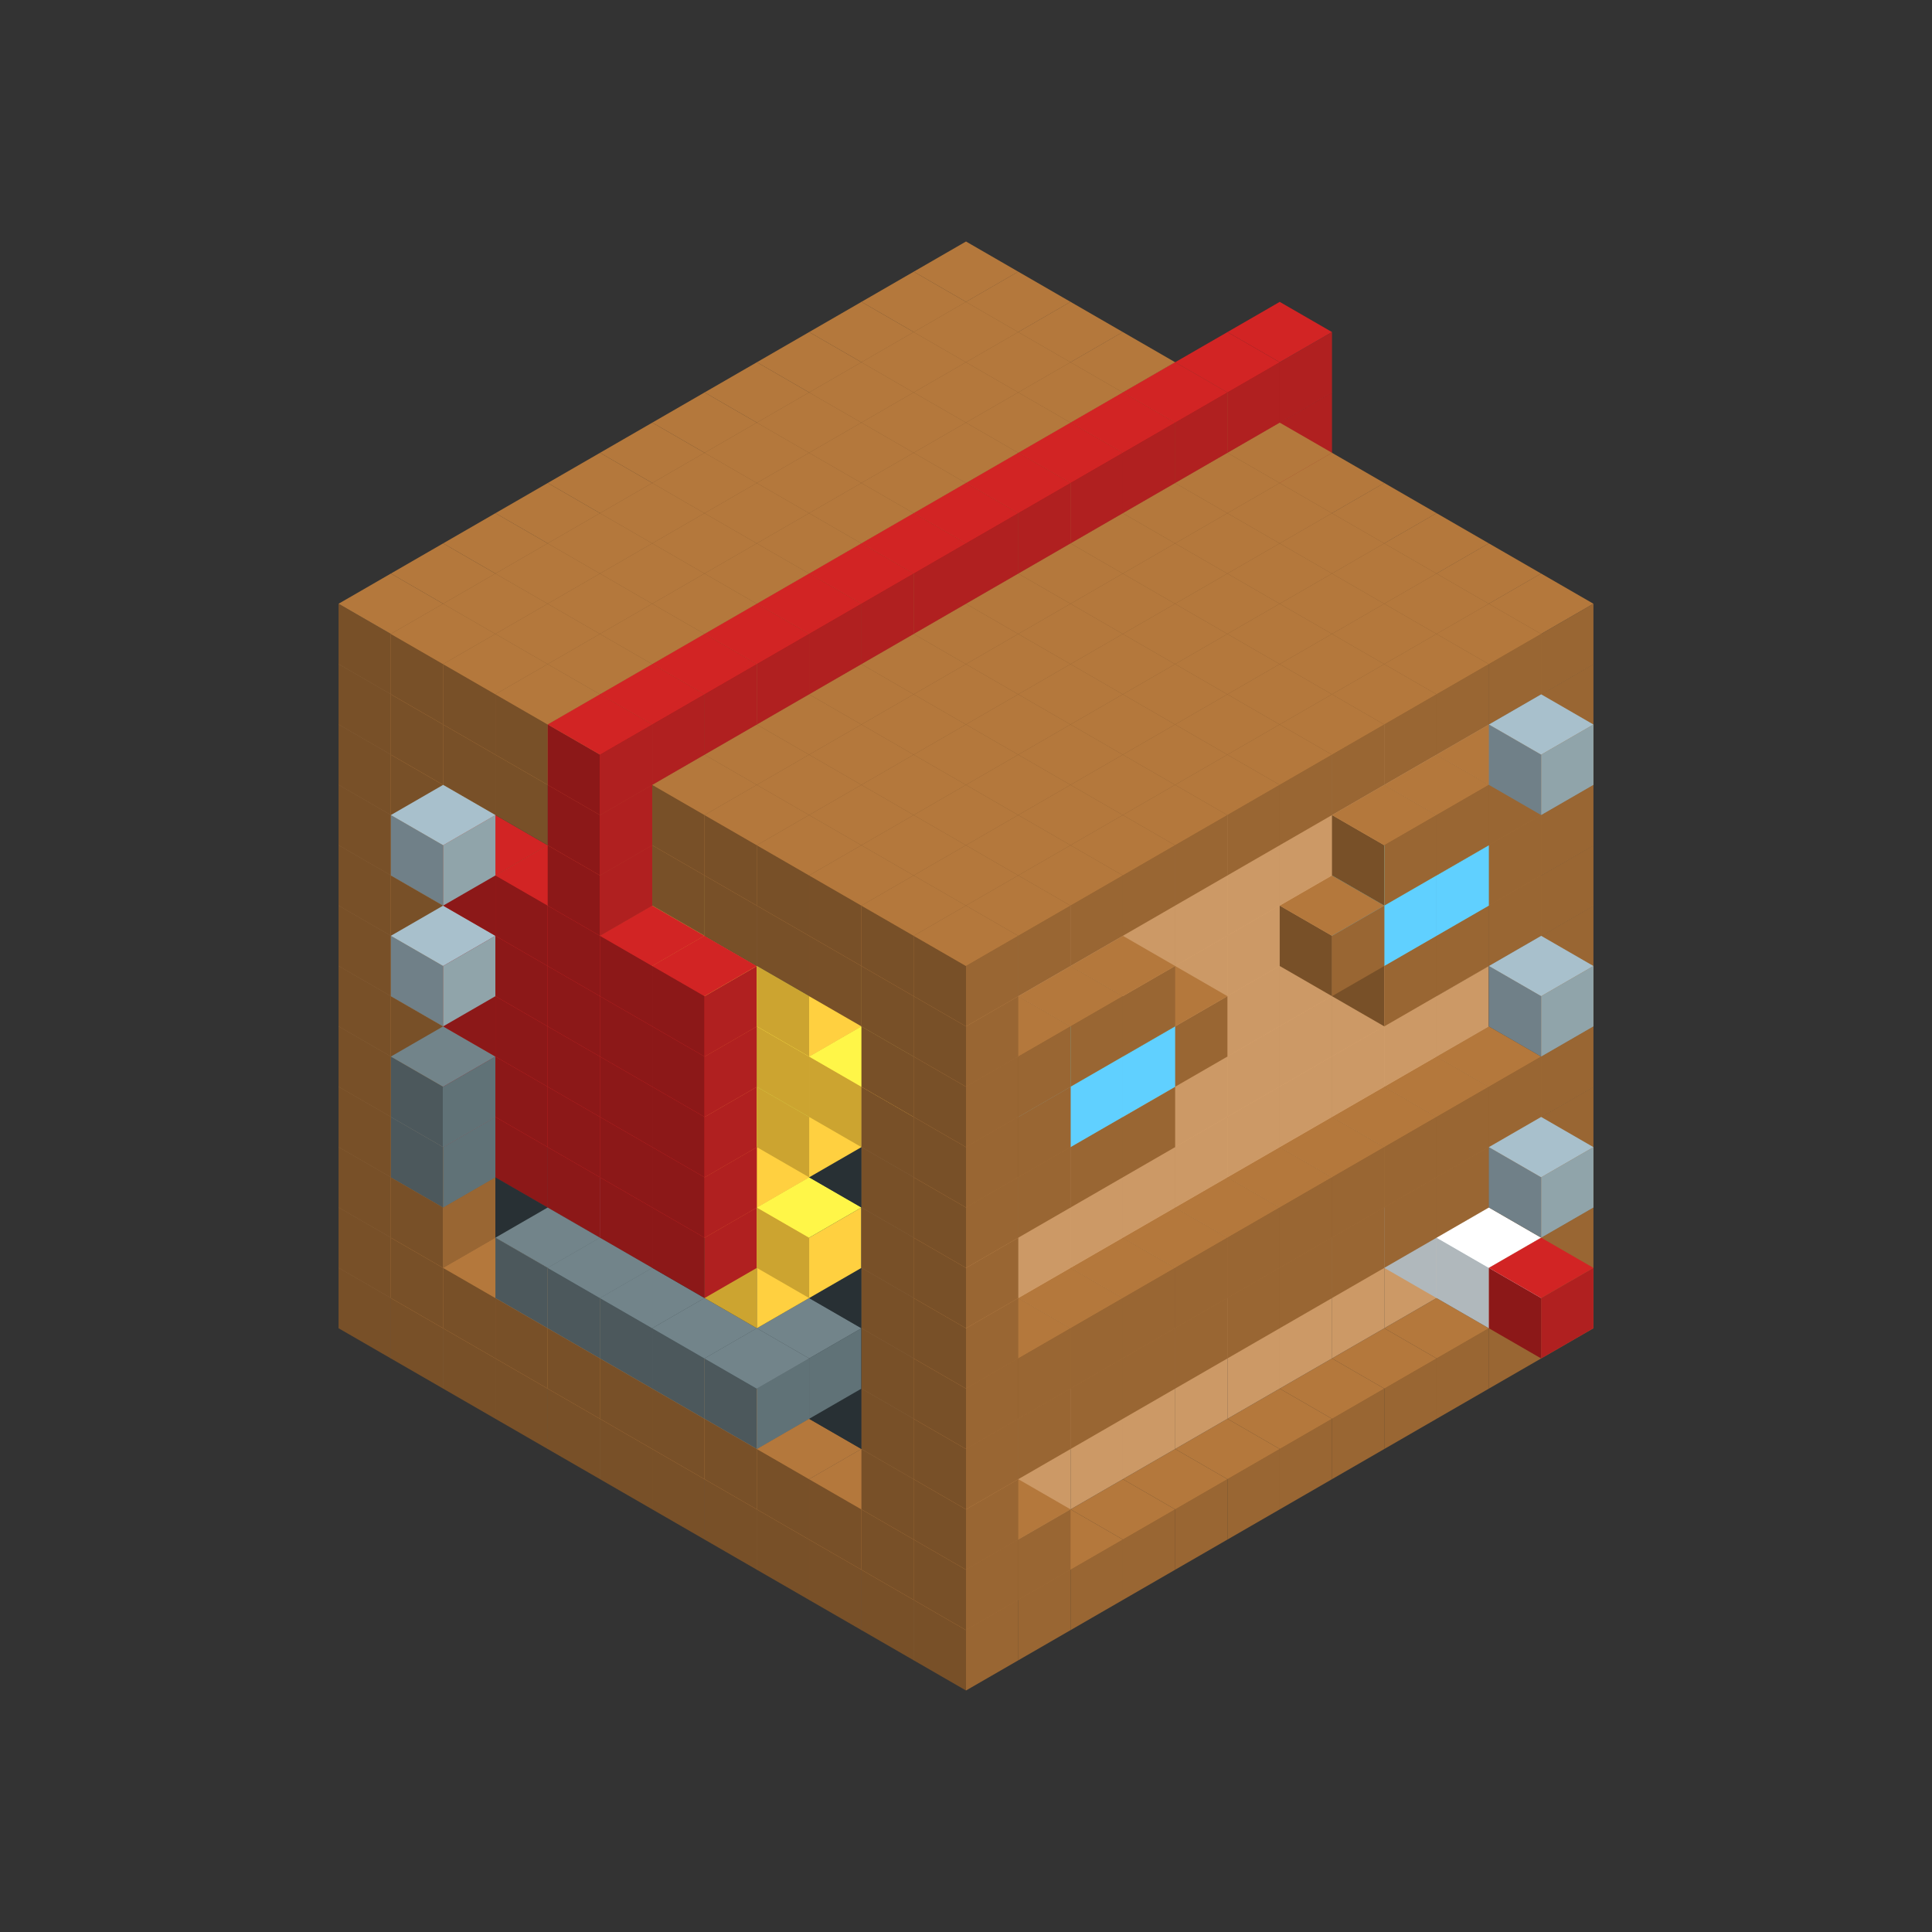 
<svg width='600' height='600' viewBox='4436371 5550000 3200000 3200000' xmlns='http://www.w3.org/2000/svg' xmlns:xlink='http://www.w3.org/1999/xlink'>
<rect x="4436371" y="5550000" width="3200000" height="3200000" fill="#333333" stroke="none"/>
<use xlink:href='#v-0x00000121-1' transform='translate(983738,3600000)'/>
<use xlink:href='#v-0x00000121-1' transform='translate(1070341,3650000)'/>
<use xlink:href='#v-0x00000121-1' transform='translate(1156944,3700000)'/>
<use xlink:href='#v-0x00000121-1' transform='translate(1243547,3750000)'/>
<use xlink:href='#v-0x00000121-1' transform='translate(1330150,3800000)'/>
<use xlink:href='#v-0x00000121-1' transform='translate(1416753,3850000)'/>
<use xlink:href='#v-0x00000121-1' transform='translate(1503356,3900000)'/>
<use xlink:href='#v-0x00000121-1' transform='translate(1589959,3950000)'/>
<use xlink:href='#v-0x00000121-1' transform='translate(1676562,4000000)'/>
<use xlink:href='#v-0x00000121-1' transform='translate(1763165,4050000)'/>
<use xlink:href='#v-0x00000121-1' transform='translate(1849768,4100000)'/>
<use xlink:href='#v-0x00000121-1' transform='translate(2889004,3600000)'/>
<use xlink:href='#v-0x00000121-1' transform='translate(2802401,3650000)'/>
<use xlink:href='#v-0x00000121-1' transform='translate(2715798,3700000)'/>
<use xlink:href='#v-0x00000121-1' transform='translate(2629195,3750000)'/>
<use xlink:href='#v-0x00000121-1' transform='translate(2542592,3800000)'/>
<use xlink:href='#v-0x00000121-1' transform='translate(2455989,3850000)'/>
<use xlink:href='#v-0x00000121-1' transform='translate(2369386,3900000)'/>
<use xlink:href='#v-0x00000121-1' transform='translate(2282783,3950000)'/>
<use xlink:href='#v-0x00000121-1' transform='translate(2196180,4000000)'/>
<use xlink:href='#v-0x00000121-1' transform='translate(2109577,4050000)'/>
<use xlink:href='#v-0x00000121-1' transform='translate(2022974,4100000)'/>
<use xlink:href='#v-0x00000121-1' transform='translate(1936371,4150000)'/>
<use xlink:href='#v-0x00000121-1' transform='translate(983738,3500000)'/>
<use xlink:href='#v-0x00000121-1' transform='translate(1070341,3550000)'/>
<use xlink:href='#v-0x00000121-1' transform='translate(1156944,3600000)'/>
<use xlink:href='#v-0x00000121-1' transform='translate(1243547,3650000)'/>
<use xlink:href='#v-0x00000121-1' transform='translate(1330150,3700000)'/>
<use xlink:href='#v-0x00000121-1' transform='translate(1416753,3750000)'/>
<use xlink:href='#v-0x00000121-1' transform='translate(1503356,3800000)'/>
<use xlink:href='#v-0x00000121-1' transform='translate(1589959,3850000)'/>
<use xlink:href='#v-0x00000121-1' transform='translate(1676562,3900000)'/>
<use xlink:href='#v-0x00000121-1' transform='translate(1763165,3950000)'/>
<use xlink:href='#v-0x00000121-2' transform='translate(2715798,3500000)'/>
<use xlink:href='#v-0x00000121-2' transform='translate(2629195,3550000)'/>
<use xlink:href='#v-0x00000121-2' transform='translate(2542592,3600000)'/>
<use xlink:href='#v-0x00000121-2' transform='translate(2455989,3650000)'/>
<use xlink:href='#v-0x00000121-2' transform='translate(2369386,3700000)'/>
<use xlink:href='#v-0x00000121-2' transform='translate(2282783,3750000)'/>
<use xlink:href='#v-0x00000121-2' transform='translate(2196180,3800000)'/>
<use xlink:href='#v-0x00000121-2' transform='translate(2109577,3850000)'/>
<use xlink:href='#v-0x00000121-2' transform='translate(2022974,3900000)'/>
<use xlink:href='#v-0x00000121-2' transform='translate(1936371,3950000)'/>
<use xlink:href='#v-0x00000121-1' transform='translate(1849768,4000000)'/>
<use xlink:href='#v-0x00000121-1' transform='translate(2889004,3500000)'/>
<use xlink:href='#v-0x00000121-1' transform='translate(2802401,3550000)'/>
<use xlink:href='#v-0x00000121-1' transform='translate(2022974,4000000)'/>
<use xlink:href='#v-0x00000121-1' transform='translate(1936371,4050000)'/>
<use xlink:href='#v-0x00000121-1' transform='translate(983738,3400000)'/>
<use xlink:href='#v-0x00000121-1' transform='translate(1070341,3450000)'/>
<use xlink:href='#v-0x00000121-5' transform='translate(1243547,3450000)'/>
<use xlink:href='#v-0x00000121-5' transform='translate(1330150,3500000)'/>
<use xlink:href='#v-0x00000121-5' transform='translate(1416753,3550000)'/>
<use xlink:href='#v-0x00000121-5' transform='translate(1503356,3600000)'/>
<use xlink:href='#v-0x00000121-5' transform='translate(1589959,3650000)'/>
<use xlink:href='#v-0x00000121-5' transform='translate(1676562,3700000)'/>
<use xlink:href='#v-0x00000121-5' transform='translate(1763165,3750000)'/>
<use xlink:href='#v-0x00000121-5' transform='translate(1849768,3800000)'/>
<use xlink:href='#v-0x00000121-2' transform='translate(2715798,3400000)'/>
<use xlink:href='#v-0x00000121-8' transform='translate(2629195,3450000)'/>
<use xlink:href='#v-0x00000121-2' transform='translate(2542592,3500000)'/>
<use xlink:href='#v-0x00000121-2' transform='translate(2455989,3550000)'/>
<use xlink:href='#v-0x00000121-2' transform='translate(2369386,3600000)'/>
<use xlink:href='#v-0x00000121-2' transform='translate(2282783,3650000)'/>
<use xlink:href='#v-0x00000121-2' transform='translate(2196180,3700000)'/>
<use xlink:href='#v-0x00000121-2' transform='translate(2109577,3750000)'/>
<use xlink:href='#v-0x00000121-2' transform='translate(2022974,3800000)'/>
<use xlink:href='#v-0x00000121-2' transform='translate(1936371,3850000)'/>
<use xlink:href='#v-0x00000121-1' transform='translate(1849768,3900000)'/>
<use xlink:href='#v-0x00000121-1' transform='translate(2889004,3400000)'/>
<use xlink:href='#v-0x00000121-8' transform='translate(2715798,3500000)'/>
<use xlink:href='#v-0x00000121-1' transform='translate(1936371,3950000)'/>
<use xlink:href='#v-0x00000121-8' transform='translate(2802401,3550000)'/>
<use xlink:href='#v-0x00000121-9' transform='translate(2889004,3600000)'/>
<use xlink:href='#v-0x00000121-1' transform='translate(983738,3300000)'/>
<use xlink:href='#v-0x00000121-1' transform='translate(1070341,3350000)'/>
<use xlink:href='#v-0x00000121-5' transform='translate(1243547,3350000)'/>
<use xlink:href='#v-0x00000121-5' transform='translate(1330150,3400000)'/>
<use xlink:href='#v-0x00000121-5' transform='translate(1416753,3450000)'/>
<use xlink:href='#v-0x00000121-6' transform='translate(1330150,3500000)'/>
<use xlink:href='#v-0x00000121-6' transform='translate(1243547,3550000)'/>
<use xlink:href='#v-0x00000121-5' transform='translate(1503356,3500000)'/>
<use xlink:href='#v-0x00000121-6' transform='translate(1330150,3600000)'/>
<use xlink:href='#v-0x00000121-5' transform='translate(1589959,3550000)'/>
<use xlink:href='#v-0x00000121-6' transform='translate(1416753,3650000)'/>
<use xlink:href='#v-0x00000121-5' transform='translate(1676562,3600000)'/>
<use xlink:href='#v-0x00000121-6' transform='translate(1503356,3700000)'/>
<use xlink:href='#v-0x00000121-5' transform='translate(1763165,3650000)'/>
<use xlink:href='#v-0x00000121-6' transform='translate(1676562,3700000)'/>
<use xlink:href='#v-0x00000121-6' transform='translate(1589959,3750000)'/>
<use xlink:href='#v-0x00000121-5' transform='translate(1849768,3700000)'/>
<use xlink:href='#v-0x00000121-2' transform='translate(2715798,3300000)'/>
<use xlink:href='#v-0x00000121-2' transform='translate(2629195,3350000)'/>
<use xlink:href='#v-0x00000121-2' transform='translate(2542592,3400000)'/>
<use xlink:href='#v-0x00000121-2' transform='translate(2455989,3450000)'/>
<use xlink:href='#v-0x00000121-2' transform='translate(2369386,3500000)'/>
<use xlink:href='#v-0x00000121-2' transform='translate(2282783,3550000)'/>
<use xlink:href='#v-0x00000121-2' transform='translate(2196180,3600000)'/>
<use xlink:href='#v-0x00000121-2' transform='translate(2109577,3650000)'/>
<use xlink:href='#v-0x00000121-2' transform='translate(2022974,3700000)'/>
<use xlink:href='#v-0x00000121-2' transform='translate(1936371,3750000)'/>
<use xlink:href='#v-0x00000121-1' transform='translate(1849768,3800000)'/>
<use xlink:href='#v-0x00000121-1' transform='translate(2889004,3300000)'/>
<use xlink:href='#v-0x00000121-1' transform='translate(2802401,3350000)'/>
<use xlink:href='#v-0x00000121-1' transform='translate(2715798,3400000)'/>
<use xlink:href='#v-0x00000121-1' transform='translate(2629195,3450000)'/>
<use xlink:href='#v-0x00000121-1' transform='translate(2542592,3500000)'/>
<use xlink:href='#v-0x00000121-1' transform='translate(2455989,3550000)'/>
<use xlink:href='#v-0x00000121-1' transform='translate(2369386,3600000)'/>
<use xlink:href='#v-0x00000121-1' transform='translate(2282783,3650000)'/>
<use xlink:href='#v-0x00000121-1' transform='translate(2196180,3700000)'/>
<use xlink:href='#v-0x00000121-1' transform='translate(2109577,3750000)'/>
<use xlink:href='#v-0x00000121-1' transform='translate(2022974,3800000)'/>
<use xlink:href='#v-0x00000121-1' transform='translate(1936371,3850000)'/>
<use xlink:href='#v-0x00000121-1' transform='translate(983738,3200000)'/>
<use xlink:href='#v-0x00000121-1' transform='translate(1070341,3250000)'/>
<use xlink:href='#v-0x00000121-5' transform='translate(1243547,3250000)'/>
<use xlink:href='#v-0x00000121-5' transform='translate(1330150,3300000)'/>
<use xlink:href='#v-0x00000121-5' transform='translate(1416753,3350000)'/>
<use xlink:href='#v-0x00000121-5' transform='translate(1503356,3400000)'/>
<use xlink:href='#v-0x00000121-5' transform='translate(1589959,3450000)'/>
<use xlink:href='#v-0x00000121-5' transform='translate(1676562,3500000)'/>
<use xlink:href='#v-0x00000121-4' transform='translate(1589959,3550000)'/>
<use xlink:href='#v-0x00000121-5' transform='translate(1763165,3550000)'/>
<use xlink:href='#v-0x00000121-5' transform='translate(1849768,3600000)'/>
<use xlink:href='#v-0x00000121-2' transform='translate(2715798,3200000)'/>
<use xlink:href='#v-0x00000121-2' transform='translate(2629195,3250000)'/>
<use xlink:href='#v-0x00000121-2' transform='translate(2542592,3300000)'/>
<use xlink:href='#v-0x00000121-2' transform='translate(2455989,3350000)'/>
<use xlink:href='#v-0x00000121-2' transform='translate(2369386,3400000)'/>
<use xlink:href='#v-0x00000121-2' transform='translate(2282783,3450000)'/>
<use xlink:href='#v-0x00000121-2' transform='translate(2196180,3500000)'/>
<use xlink:href='#v-0x00000121-2' transform='translate(2109577,3550000)'/>
<use xlink:href='#v-0x00000121-2' transform='translate(2022974,3600000)'/>
<use xlink:href='#v-0x00000121-2' transform='translate(1936371,3650000)'/>
<use xlink:href='#v-0x00000121-1' transform='translate(1849768,3700000)'/>
<use xlink:href='#v-0x00000121-1' transform='translate(2889004,3200000)'/>
<use xlink:href='#v-0x00000121-1' transform='translate(2802401,3250000)'/>
<use xlink:href='#v-0x00000121-1' transform='translate(2715798,3300000)'/>
<use xlink:href='#v-0x00000121-1' transform='translate(2629195,3350000)'/>
<use xlink:href='#v-0x00000121-1' transform='translate(2542592,3400000)'/>
<use xlink:href='#v-0x00000121-1' transform='translate(2455989,3450000)'/>
<use xlink:href='#v-0x00000121-1' transform='translate(2369386,3500000)'/>
<use xlink:href='#v-0x00000121-1' transform='translate(2282783,3550000)'/>
<use xlink:href='#v-0x00000121-1' transform='translate(2196180,3600000)'/>
<use xlink:href='#v-0x00000121-1' transform='translate(2109577,3650000)'/>
<use xlink:href='#v-0x00000121-1' transform='translate(2022974,3700000)'/>
<use xlink:href='#v-0x00000121-1' transform='translate(1936371,3750000)'/>
<use xlink:href='#v-0x00000121-10' transform='translate(2889004,3400000)'/>
<use xlink:href='#v-0x00000121-1' transform='translate(983738,3100000)'/>
<use xlink:href='#v-0x00000121-1' transform='translate(1070341,3150000)'/>
<use xlink:href='#v-0x00000121-5' transform='translate(1243547,3150000)'/>
<use xlink:href='#v-0x00000121-11' transform='translate(2282783,2650000)'/>
<use xlink:href='#v-0x00000121-5' transform='translate(1330150,3200000)'/>
<use xlink:href='#v-0x00000121-6' transform='translate(1243547,3250000)'/>
<use xlink:href='#v-0x00000121-11' transform='translate(1156944,3300000)'/>
<use xlink:href='#v-0x00000121-6' transform='translate(1070341,3350000)'/>
<use xlink:href='#v-0x00000121-11' transform='translate(2369386,2700000)'/>
<use xlink:href='#v-0x00000121-5' transform='translate(1416753,3250000)'/>
<use xlink:href='#v-0x00000121-11' transform='translate(1243547,3350000)'/>
<use xlink:href='#v-0x00000121-11' transform='translate(2455989,2750000)'/>
<use xlink:href='#v-0x00000121-5' transform='translate(1503356,3300000)'/>
<use xlink:href='#v-0x00000121-11' transform='translate(1330150,3400000)'/>
<use xlink:href='#v-0x00000121-11' transform='translate(2542592,2800000)'/>
<use xlink:href='#v-0x00000121-5' transform='translate(1589959,3350000)'/>
<use xlink:href='#v-0x00000121-4' transform='translate(1503356,3400000)'/>
<use xlink:href='#v-0x00000121-11' transform='translate(1416753,3450000)'/>
<use xlink:href='#v-0x00000121-11' transform='translate(2629195,2850000)'/>
<use xlink:href='#v-0x00000121-5' transform='translate(1676562,3400000)'/>
<use xlink:href='#v-0x00000121-4' transform='translate(1589959,3450000)'/>
<use xlink:href='#v-0x00000121-11' transform='translate(1503356,3500000)'/>
<use xlink:href='#v-0x00000121-5' transform='translate(1763165,3450000)'/>
<use xlink:href='#v-0x00000121-4' transform='translate(1676562,3500000)'/>
<use xlink:href='#v-0x00000121-5' transform='translate(1849768,3500000)'/>
<use xlink:href='#v-0x00000121-2' transform='translate(2715798,3100000)'/>
<use xlink:href='#v-0x00000121-2' transform='translate(2629195,3150000)'/>
<use xlink:href='#v-0x00000121-2' transform='translate(2542592,3200000)'/>
<use xlink:href='#v-0x00000121-2' transform='translate(2455989,3250000)'/>
<use xlink:href='#v-0x00000121-2' transform='translate(2369386,3300000)'/>
<use xlink:href='#v-0x00000121-2' transform='translate(2282783,3350000)'/>
<use xlink:href='#v-0x00000121-2' transform='translate(2196180,3400000)'/>
<use xlink:href='#v-0x00000121-2' transform='translate(2109577,3450000)'/>
<use xlink:href='#v-0x00000121-2' transform='translate(2022974,3500000)'/>
<use xlink:href='#v-0x00000121-2' transform='translate(1936371,3550000)'/>
<use xlink:href='#v-0x00000121-1' transform='translate(1849768,3600000)'/>
<use xlink:href='#v-0x00000121-1' transform='translate(2889004,3100000)'/>
<use xlink:href='#v-0x00000121-1' transform='translate(1936371,3650000)'/>
<use xlink:href='#v-0x00000121-1' transform='translate(983738,3000000)'/>
<use xlink:href='#v-0x00000121-1' transform='translate(1070341,3050000)'/>
<use xlink:href='#v-0x00000121-5' transform='translate(1243547,3050000)'/>
<use xlink:href='#v-0x00000121-11' transform='translate(2282783,2550000)'/>
<use xlink:href='#v-0x00000121-5' transform='translate(1330150,3100000)'/>
<use xlink:href='#v-0x00000121-11' transform='translate(1156944,3200000)'/>
<use xlink:href='#v-0x00000121-6' transform='translate(1070341,3250000)'/>
<use xlink:href='#v-0x00000121-11' transform='translate(2369386,2600000)'/>
<use xlink:href='#v-0x00000121-5' transform='translate(1416753,3150000)'/>
<use xlink:href='#v-0x00000121-4' transform='translate(1330150,3200000)'/>
<use xlink:href='#v-0x00000121-11' transform='translate(1243547,3250000)'/>
<use xlink:href='#v-0x00000121-11' transform='translate(2455989,2650000)'/>
<use xlink:href='#v-0x00000121-5' transform='translate(1503356,3200000)'/>
<use xlink:href='#v-0x00000121-4' transform='translate(1416753,3250000)'/>
<use xlink:href='#v-0x00000121-11' transform='translate(1330150,3300000)'/>
<use xlink:href='#v-0x00000121-11' transform='translate(2542592,2700000)'/>
<use xlink:href='#v-0x00000121-5' transform='translate(1589959,3250000)'/>
<use xlink:href='#v-0x00000121-11' transform='translate(1416753,3350000)'/>
<use xlink:href='#v-0x00000121-11' transform='translate(2629195,2750000)'/>
<use xlink:href='#v-0x00000121-5' transform='translate(1676562,3300000)'/>
<use xlink:href='#v-0x00000121-4' transform='translate(1589959,3350000)'/>
<use xlink:href='#v-0x00000121-11' transform='translate(1503356,3400000)'/>
<use xlink:href='#v-0x00000121-5' transform='translate(1763165,3350000)'/>
<use xlink:href='#v-0x00000121-5' transform='translate(1849768,3400000)'/>
<use xlink:href='#v-0x00000121-2' transform='translate(2715798,3000000)'/>
<use xlink:href='#v-0x00000121-2' transform='translate(2629195,3050000)'/>
<use xlink:href='#v-0x00000121-2' transform='translate(2542592,3100000)'/>
<use xlink:href='#v-0x00000121-2' transform='translate(2455989,3150000)'/>
<use xlink:href='#v-0x00000121-2' transform='translate(2369386,3200000)'/>
<use xlink:href='#v-0x00000121-2' transform='translate(2282783,3250000)'/>
<use xlink:href='#v-0x00000121-2' transform='translate(2196180,3300000)'/>
<use xlink:href='#v-0x00000121-2' transform='translate(2109577,3350000)'/>
<use xlink:href='#v-0x00000121-2' transform='translate(2022974,3400000)'/>
<use xlink:href='#v-0x00000121-2' transform='translate(1936371,3450000)'/>
<use xlink:href='#v-0x00000121-1' transform='translate(1849768,3500000)'/>
<use xlink:href='#v-0x00000121-1' transform='translate(2889004,3000000)'/>
<use xlink:href='#v-0x00000121-1' transform='translate(1936371,3550000)'/>
<use xlink:href='#v-0x00000121-1' transform='translate(983738,2900000)'/>
<use xlink:href='#v-0x00000121-1' transform='translate(1070341,2950000)'/>
<use xlink:href='#v-0x00000121-5' transform='translate(1243547,2950000)'/>
<use xlink:href='#v-0x00000121-11' transform='translate(2282783,2450000)'/>
<use xlink:href='#v-0x00000121-5' transform='translate(1330150,3000000)'/>
<use xlink:href='#v-0x00000121-4' transform='translate(1243547,3050000)'/>
<use xlink:href='#v-0x00000121-11' transform='translate(1156944,3100000)'/>
<use xlink:href='#v-0x00000121-11' transform='translate(2369386,2500000)'/>
<use xlink:href='#v-0x00000121-5' transform='translate(1416753,3050000)'/>
<use xlink:href='#v-0x00000121-4' transform='translate(1330150,3100000)'/>
<use xlink:href='#v-0x00000121-11' transform='translate(1243547,3150000)'/>
<use xlink:href='#v-0x00000121-11' transform='translate(2455989,2550000)'/>
<use xlink:href='#v-0x00000121-5' transform='translate(1503356,3100000)'/>
<use xlink:href='#v-0x00000121-4' transform='translate(1416753,3150000)'/>
<use xlink:href='#v-0x00000121-11' transform='translate(1330150,3200000)'/>
<use xlink:href='#v-0x00000121-11' transform='translate(2542592,2600000)'/>
<use xlink:href='#v-0x00000121-5' transform='translate(1589959,3150000)'/>
<use xlink:href='#v-0x00000121-4' transform='translate(1503356,3200000)'/>
<use xlink:href='#v-0x00000121-11' transform='translate(1416753,3250000)'/>
<use xlink:href='#v-0x00000121-11' transform='translate(2629195,2650000)'/>
<use xlink:href='#v-0x00000121-5' transform='translate(1676562,3200000)'/>
<use xlink:href='#v-0x00000121-11' transform='translate(1503356,3300000)'/>
<use xlink:href='#v-0x00000121-5' transform='translate(1763165,3250000)'/>
<use xlink:href='#v-0x00000121-4' transform='translate(1676562,3300000)'/>
<use xlink:href='#v-0x00000121-5' transform='translate(1849768,3300000)'/>
<use xlink:href='#v-0x00000121-2' transform='translate(2715798,2900000)'/>
<use xlink:href='#v-0x00000121-2' transform='translate(2629195,2950000)'/>
<use xlink:href='#v-0x00000121-2' transform='translate(2542592,3000000)'/>
<use xlink:href='#v-0x00000121-2' transform='translate(2455989,3050000)'/>
<use xlink:href='#v-0x00000121-2' transform='translate(2369386,3100000)'/>
<use xlink:href='#v-0x00000121-2' transform='translate(2282783,3150000)'/>
<use xlink:href='#v-0x00000121-2' transform='translate(2196180,3200000)'/>
<use xlink:href='#v-0x00000121-2' transform='translate(2109577,3250000)'/>
<use xlink:href='#v-0x00000121-2' transform='translate(2022974,3300000)'/>
<use xlink:href='#v-0x00000121-2' transform='translate(1936371,3350000)'/>
<use xlink:href='#v-0x00000121-1' transform='translate(1849768,3400000)'/>
<use xlink:href='#v-0x00000121-1' transform='translate(2889004,2900000)'/>
<use xlink:href='#v-0x00000121-1' transform='translate(2802401,2950000)'/>
<use xlink:href='#v-0x00000121-1' transform='translate(2715798,3000000)'/>
<use xlink:href='#v-0x00000121-1' transform='translate(2629195,3050000)'/>
<use xlink:href='#v-0x00000121-1' transform='translate(2196180,3300000)'/>
<use xlink:href='#v-0x00000121-1' transform='translate(2109577,3350000)'/>
<use xlink:href='#v-0x00000121-1' transform='translate(2022974,3400000)'/>
<use xlink:href='#v-0x00000121-1' transform='translate(1936371,3450000)'/>
<use xlink:href='#v-0x00000121-10' transform='translate(2889004,3100000)'/>
<use xlink:href='#v-0x00000121-1' transform='translate(983738,2800000)'/>
<use xlink:href='#v-0x00000121-1' transform='translate(1070341,2850000)'/>
<use xlink:href='#v-0x00000121-5' transform='translate(1243547,2850000)'/>
<use xlink:href='#v-0x00000121-11' transform='translate(2282783,2350000)'/>
<use xlink:href='#v-0x00000121-5' transform='translate(1330150,2900000)'/>
<use xlink:href='#v-0x00000121-4' transform='translate(1243547,2950000)'/>
<use xlink:href='#v-0x00000121-11' transform='translate(1156944,3000000)'/>
<use xlink:href='#v-0x00000121-7' transform='translate(1070341,3050000)'/>
<use xlink:href='#v-0x00000121-11' transform='translate(2369386,2400000)'/>
<use xlink:href='#v-0x00000121-5' transform='translate(1416753,2950000)'/>
<use xlink:href='#v-0x00000121-4' transform='translate(1330150,3000000)'/>
<use xlink:href='#v-0x00000121-11' transform='translate(1243547,3050000)'/>
<use xlink:href='#v-0x00000121-11' transform='translate(2455989,2450000)'/>
<use xlink:href='#v-0x00000121-5' transform='translate(1503356,3000000)'/>
<use xlink:href='#v-0x00000121-4' transform='translate(1416753,3050000)'/>
<use xlink:href='#v-0x00000121-11' transform='translate(1330150,3100000)'/>
<use xlink:href='#v-0x00000121-11' transform='translate(2542592,2500000)'/>
<use xlink:href='#v-0x00000121-5' transform='translate(1589959,3050000)'/>
<use xlink:href='#v-0x00000121-4' transform='translate(1503356,3100000)'/>
<use xlink:href='#v-0x00000121-11' transform='translate(1416753,3150000)'/>
<use xlink:href='#v-0x00000121-11' transform='translate(2629195,2550000)'/>
<use xlink:href='#v-0x00000121-5' transform='translate(1676562,3100000)'/>
<use xlink:href='#v-0x00000121-4' transform='translate(1589959,3150000)'/>
<use xlink:href='#v-0x00000121-11' transform='translate(1503356,3200000)'/>
<use xlink:href='#v-0x00000121-5' transform='translate(1763165,3150000)'/>
<use xlink:href='#v-0x00000121-4' transform='translate(1676562,3200000)'/>
<use xlink:href='#v-0x00000121-5' transform='translate(1849768,3200000)'/>
<use xlink:href='#v-0x00000121-4' transform='translate(1763165,3250000)'/>
<use xlink:href='#v-0x00000121-2' transform='translate(2715798,2800000)'/>
<use xlink:href='#v-0x00000121-2' transform='translate(2629195,2850000)'/>
<use xlink:href='#v-0x00000121-2' transform='translate(2542592,2900000)'/>
<use xlink:href='#v-0x00000121-2' transform='translate(2455989,2950000)'/>
<use xlink:href='#v-0x00000121-2' transform='translate(2369386,3000000)'/>
<use xlink:href='#v-0x00000121-2' transform='translate(2282783,3050000)'/>
<use xlink:href='#v-0x00000121-2' transform='translate(2196180,3100000)'/>
<use xlink:href='#v-0x00000121-2' transform='translate(2109577,3150000)'/>
<use xlink:href='#v-0x00000121-2' transform='translate(2022974,3200000)'/>
<use xlink:href='#v-0x00000121-2' transform='translate(1936371,3250000)'/>
<use xlink:href='#v-0x00000121-1' transform='translate(1849768,3300000)'/>
<use xlink:href='#v-0x00000121-1' transform='translate(2889004,2800000)'/>
<use xlink:href='#v-0x00000121-1' transform='translate(2802401,2850000)'/>
<use xlink:href='#v-0x00000121-3' transform='translate(2715798,2900000)'/>
<use xlink:href='#v-0x00000121-3' transform='translate(2629195,2950000)'/>
<use xlink:href='#v-0x00000121-1' transform='translate(2542592,3000000)'/>
<use xlink:href='#v-0x00000121-1' transform='translate(2282783,3150000)'/>
<use xlink:href='#v-0x00000121-3' transform='translate(2196180,3200000)'/>
<use xlink:href='#v-0x00000121-3' transform='translate(2109577,3250000)'/>
<use xlink:href='#v-0x00000121-1' transform='translate(2022974,3300000)'/>
<use xlink:href='#v-0x00000121-1' transform='translate(1936371,3350000)'/>
<use xlink:href='#v-0x00000121-1' transform='translate(983738,2700000)'/>
<use xlink:href='#v-0x00000121-1' transform='translate(1070341,2750000)'/>
<use xlink:href='#v-0x00000121-5' transform='translate(1243547,2750000)'/>
<use xlink:href='#v-0x00000121-11' transform='translate(2282783,2250000)'/>
<use xlink:href='#v-0x00000121-5' transform='translate(1330150,2800000)'/>
<use xlink:href='#v-0x00000121-11' transform='translate(1156944,2900000)'/>
<use xlink:href='#v-0x00000121-11' transform='translate(2369386,2300000)'/>
<use xlink:href='#v-0x00000121-5' transform='translate(1416753,2850000)'/>
<use xlink:href='#v-0x00000121-4' transform='translate(1330150,2900000)'/>
<use xlink:href='#v-0x00000121-11' transform='translate(1243547,2950000)'/>
<use xlink:href='#v-0x00000121-11' transform='translate(2455989,2350000)'/>
<use xlink:href='#v-0x00000121-5' transform='translate(1503356,2900000)'/>
<use xlink:href='#v-0x00000121-4' transform='translate(1416753,2950000)'/>
<use xlink:href='#v-0x00000121-11' transform='translate(1330150,3000000)'/>
<use xlink:href='#v-0x00000121-11' transform='translate(2542592,2400000)'/>
<use xlink:href='#v-0x00000121-5' transform='translate(1589959,2950000)'/>
<use xlink:href='#v-0x00000121-11' transform='translate(1416753,3050000)'/>
<use xlink:href='#v-0x00000121-11' transform='translate(2629195,2450000)'/>
<use xlink:href='#v-0x00000121-5' transform='translate(1676562,3000000)'/>
<use xlink:href='#v-0x00000121-11' transform='translate(1503356,3100000)'/>
<use xlink:href='#v-0x00000121-5' transform='translate(1763165,3050000)'/>
<use xlink:href='#v-0x00000121-4' transform='translate(1676562,3100000)'/>
<use xlink:href='#v-0x00000121-5' transform='translate(1849768,3100000)'/>
<use xlink:href='#v-0x00000121-2' transform='translate(2715798,2700000)'/>
<use xlink:href='#v-0x00000121-2' transform='translate(2629195,2750000)'/>
<use xlink:href='#v-0x00000121-2' transform='translate(2542592,2800000)'/>
<use xlink:href='#v-0x00000121-2' transform='translate(2455989,2850000)'/>
<use xlink:href='#v-0x00000121-2' transform='translate(2369386,2900000)'/>
<use xlink:href='#v-0x00000121-2' transform='translate(2282783,2950000)'/>
<use xlink:href='#v-0x00000121-2' transform='translate(2196180,3000000)'/>
<use xlink:href='#v-0x00000121-2' transform='translate(2109577,3050000)'/>
<use xlink:href='#v-0x00000121-2' transform='translate(2022974,3100000)'/>
<use xlink:href='#v-0x00000121-2' transform='translate(1936371,3150000)'/>
<use xlink:href='#v-0x00000121-1' transform='translate(1849768,3200000)'/>
<use xlink:href='#v-0x00000121-1' transform='translate(2889004,2700000)'/>
<use xlink:href='#v-0x00000121-1' transform='translate(2802401,2750000)'/>
<use xlink:href='#v-0x00000121-1' transform='translate(2715798,2800000)'/>
<use xlink:href='#v-0x00000121-1' transform='translate(2629195,2850000)'/>
<use xlink:href='#v-0x00000121-1' transform='translate(2196180,3100000)'/>
<use xlink:href='#v-0x00000121-1' transform='translate(2109577,3150000)'/>
<use xlink:href='#v-0x00000121-1' transform='translate(2022974,3200000)'/>
<use xlink:href='#v-0x00000121-1' transform='translate(1936371,3250000)'/>
<use xlink:href='#v-0x00000121-1' transform='translate(983738,2600000)'/>
<use xlink:href='#v-0x00000121-1' transform='translate(1070341,2650000)'/>
<use xlink:href='#v-0x00000121-1' transform='translate(1156944,2700000)'/>
<use xlink:href='#v-0x00000121-1' transform='translate(1243547,2750000)'/>
<use xlink:href='#v-0x00000121-7' transform='translate(1070341,2850000)'/>
<use xlink:href='#v-0x00000121-1' transform='translate(1330150,2800000)'/>
<use xlink:href='#v-0x00000121-11' transform='translate(2455989,2250000)'/>
<use xlink:href='#v-0x00000121-1' transform='translate(1416753,2850000)'/>
<use xlink:href='#v-0x00000121-11' transform='translate(1330150,2900000)'/>
<use xlink:href='#v-0x00000121-1' transform='translate(1503356,2900000)'/>
<use xlink:href='#v-0x00000121-1' transform='translate(1589959,2950000)'/>
<use xlink:href='#v-0x00000121-1' transform='translate(1676562,3000000)'/>
<use xlink:href='#v-0x00000121-1' transform='translate(1763165,3050000)'/>
<use xlink:href='#v-0x00000121-2' transform='translate(2715798,2600000)'/>
<use xlink:href='#v-0x00000121-2' transform='translate(2629195,2650000)'/>
<use xlink:href='#v-0x00000121-2' transform='translate(2542592,2700000)'/>
<use xlink:href='#v-0x00000121-2' transform='translate(2455989,2750000)'/>
<use xlink:href='#v-0x00000121-2' transform='translate(2369386,2800000)'/>
<use xlink:href='#v-0x00000121-2' transform='translate(2282783,2850000)'/>
<use xlink:href='#v-0x00000121-2' transform='translate(2196180,2900000)'/>
<use xlink:href='#v-0x00000121-2' transform='translate(2109577,2950000)'/>
<use xlink:href='#v-0x00000121-2' transform='translate(2022974,3000000)'/>
<use xlink:href='#v-0x00000121-2' transform='translate(1936371,3050000)'/>
<use xlink:href='#v-0x00000121-1' transform='translate(1849768,3100000)'/>
<use xlink:href='#v-0x00000121-1' transform='translate(2889004,2600000)'/>
<use xlink:href='#v-0x00000121-1' transform='translate(1936371,3150000)'/>
<use xlink:href='#v-0x00000121-1' transform='translate(1936371,1950000)'/>
<use xlink:href='#v-0x00000121-1' transform='translate(1849768,2000000)'/>
<use xlink:href='#v-0x00000121-1' transform='translate(1763165,2050000)'/>
<use xlink:href='#v-0x00000121-1' transform='translate(1676562,2100000)'/>
<use xlink:href='#v-0x00000121-1' transform='translate(1589959,2150000)'/>
<use xlink:href='#v-0x00000121-1' transform='translate(1503356,2200000)'/>
<use xlink:href='#v-0x00000121-1' transform='translate(1416753,2250000)'/>
<use xlink:href='#v-0x00000121-1' transform='translate(1330150,2300000)'/>
<use xlink:href='#v-0x00000121-1' transform='translate(1243547,2350000)'/>
<use xlink:href='#v-0x00000121-1' transform='translate(1156944,2400000)'/>
<use xlink:href='#v-0x00000121-1' transform='translate(1070341,2450000)'/>
<use xlink:href='#v-0x00000121-1' transform='translate(983738,2500000)'/>
<use xlink:href='#v-0x00000121-1' transform='translate(2022974,2000000)'/>
<use xlink:href='#v-0x00000121-1' transform='translate(1936371,2050000)'/>
<use xlink:href='#v-0x00000121-1' transform='translate(1849768,2100000)'/>
<use xlink:href='#v-0x00000121-1' transform='translate(1763165,2150000)'/>
<use xlink:href='#v-0x00000121-1' transform='translate(1676562,2200000)'/>
<use xlink:href='#v-0x00000121-1' transform='translate(1589959,2250000)'/>
<use xlink:href='#v-0x00000121-1' transform='translate(1503356,2300000)'/>
<use xlink:href='#v-0x00000121-1' transform='translate(1416753,2350000)'/>
<use xlink:href='#v-0x00000121-1' transform='translate(1330150,2400000)'/>
<use xlink:href='#v-0x00000121-1' transform='translate(1243547,2450000)'/>
<use xlink:href='#v-0x00000121-1' transform='translate(1156944,2500000)'/>
<use xlink:href='#v-0x00000121-1' transform='translate(1070341,2550000)'/>
<use xlink:href='#v-0x00000121-1' transform='translate(2109577,2050000)'/>
<use xlink:href='#v-0x00000121-1' transform='translate(2022974,2100000)'/>
<use xlink:href='#v-0x00000121-1' transform='translate(1936371,2150000)'/>
<use xlink:href='#v-0x00000121-1' transform='translate(1849768,2200000)'/>
<use xlink:href='#v-0x00000121-1' transform='translate(1763165,2250000)'/>
<use xlink:href='#v-0x00000121-1' transform='translate(1676562,2300000)'/>
<use xlink:href='#v-0x00000121-1' transform='translate(1589959,2350000)'/>
<use xlink:href='#v-0x00000121-1' transform='translate(1503356,2400000)'/>
<use xlink:href='#v-0x00000121-1' transform='translate(1416753,2450000)'/>
<use xlink:href='#v-0x00000121-1' transform='translate(1330150,2500000)'/>
<use xlink:href='#v-0x00000121-1' transform='translate(1243547,2550000)'/>
<use xlink:href='#v-0x00000121-1' transform='translate(1156944,2600000)'/>
<use xlink:href='#v-0x00000121-1' transform='translate(2196180,2100000)'/>
<use xlink:href='#v-0x00000121-1' transform='translate(2109577,2150000)'/>
<use xlink:href='#v-0x00000121-1' transform='translate(2022974,2200000)'/>
<use xlink:href='#v-0x00000121-1' transform='translate(1936371,2250000)'/>
<use xlink:href='#v-0x00000121-1' transform='translate(1849768,2300000)'/>
<use xlink:href='#v-0x00000121-1' transform='translate(1763165,2350000)'/>
<use xlink:href='#v-0x00000121-1' transform='translate(1676562,2400000)'/>
<use xlink:href='#v-0x00000121-1' transform='translate(1589959,2450000)'/>
<use xlink:href='#v-0x00000121-1' transform='translate(1503356,2500000)'/>
<use xlink:href='#v-0x00000121-1' transform='translate(1416753,2550000)'/>
<use xlink:href='#v-0x00000121-1' transform='translate(1330150,2600000)'/>
<use xlink:href='#v-0x00000121-1' transform='translate(1243547,2650000)'/>
<use xlink:href='#v-0x00000121-1' transform='translate(2282783,2150000)'/>
<use xlink:href='#v-0x00000121-1' transform='translate(2196180,2200000)'/>
<use xlink:href='#v-0x00000121-1' transform='translate(2109577,2250000)'/>
<use xlink:href='#v-0x00000121-1' transform='translate(2022974,2300000)'/>
<use xlink:href='#v-0x00000121-1' transform='translate(1936371,2350000)'/>
<use xlink:href='#v-0x00000121-1' transform='translate(1849768,2400000)'/>
<use xlink:href='#v-0x00000121-1' transform='translate(1763165,2450000)'/>
<use xlink:href='#v-0x00000121-1' transform='translate(1676562,2500000)'/>
<use xlink:href='#v-0x00000121-1' transform='translate(1589959,2550000)'/>
<use xlink:href='#v-0x00000121-1' transform='translate(1503356,2600000)'/>
<use xlink:href='#v-0x00000121-1' transform='translate(1416753,2650000)'/>
<use xlink:href='#v-0x00000121-1' transform='translate(1330150,2700000)'/>
<use xlink:href='#v-0x00000121-11' transform='translate(2455989,2150000)'/>
<use xlink:href='#v-0x00000121-1' transform='translate(2369386,2200000)'/>
<use xlink:href='#v-0x00000121-1' transform='translate(2282783,2250000)'/>
<use xlink:href='#v-0x00000121-1' transform='translate(2196180,2300000)'/>
<use xlink:href='#v-0x00000121-1' transform='translate(2109577,2350000)'/>
<use xlink:href='#v-0x00000121-1' transform='translate(2022974,2400000)'/>
<use xlink:href='#v-0x00000121-1' transform='translate(1936371,2450000)'/>
<use xlink:href='#v-0x00000121-1' transform='translate(1849768,2500000)'/>
<use xlink:href='#v-0x00000121-1' transform='translate(1763165,2550000)'/>
<use xlink:href='#v-0x00000121-1' transform='translate(1676562,2600000)'/>
<use xlink:href='#v-0x00000121-1' transform='translate(1589959,2650000)'/>
<use xlink:href='#v-0x00000121-1' transform='translate(1503356,2700000)'/>
<use xlink:href='#v-0x00000121-1' transform='translate(1416753,2750000)'/>
<use xlink:href='#v-0x00000121-11' transform='translate(1330150,2800000)'/>
<use xlink:href='#v-0x00000121-1' transform='translate(2455989,2250000)'/>
<use xlink:href='#v-0x00000121-1' transform='translate(2369386,2300000)'/>
<use xlink:href='#v-0x00000121-1' transform='translate(2282783,2350000)'/>
<use xlink:href='#v-0x00000121-1' transform='translate(2196180,2400000)'/>
<use xlink:href='#v-0x00000121-1' transform='translate(2109577,2450000)'/>
<use xlink:href='#v-0x00000121-1' transform='translate(2022974,2500000)'/>
<use xlink:href='#v-0x00000121-1' transform='translate(1936371,2550000)'/>
<use xlink:href='#v-0x00000121-1' transform='translate(1849768,2600000)'/>
<use xlink:href='#v-0x00000121-1' transform='translate(1763165,2650000)'/>
<use xlink:href='#v-0x00000121-1' transform='translate(1676562,2700000)'/>
<use xlink:href='#v-0x00000121-1' transform='translate(1589959,2750000)'/>
<use xlink:href='#v-0x00000121-1' transform='translate(1503356,2800000)'/>
<use xlink:href='#v-0x00000121-1' transform='translate(2542592,2300000)'/>
<use xlink:href='#v-0x00000121-1' transform='translate(2455989,2350000)'/>
<use xlink:href='#v-0x00000121-1' transform='translate(2369386,2400000)'/>
<use xlink:href='#v-0x00000121-1' transform='translate(2282783,2450000)'/>
<use xlink:href='#v-0x00000121-1' transform='translate(2196180,2500000)'/>
<use xlink:href='#v-0x00000121-1' transform='translate(2109577,2550000)'/>
<use xlink:href='#v-0x00000121-1' transform='translate(2022974,2600000)'/>
<use xlink:href='#v-0x00000121-1' transform='translate(1936371,2650000)'/>
<use xlink:href='#v-0x00000121-1' transform='translate(1849768,2700000)'/>
<use xlink:href='#v-0x00000121-1' transform='translate(1763165,2750000)'/>
<use xlink:href='#v-0x00000121-1' transform='translate(1676562,2800000)'/>
<use xlink:href='#v-0x00000121-1' transform='translate(1589959,2850000)'/>
<use xlink:href='#v-0x00000121-1' transform='translate(2629195,2350000)'/>
<use xlink:href='#v-0x00000121-1' transform='translate(2542592,2400000)'/>
<use xlink:href='#v-0x00000121-1' transform='translate(2455989,2450000)'/>
<use xlink:href='#v-0x00000121-1' transform='translate(2369386,2500000)'/>
<use xlink:href='#v-0x00000121-1' transform='translate(2282783,2550000)'/>
<use xlink:href='#v-0x00000121-1' transform='translate(2196180,2600000)'/>
<use xlink:href='#v-0x00000121-1' transform='translate(2109577,2650000)'/>
<use xlink:href='#v-0x00000121-1' transform='translate(2022974,2700000)'/>
<use xlink:href='#v-0x00000121-1' transform='translate(1936371,2750000)'/>
<use xlink:href='#v-0x00000121-1' transform='translate(1849768,2800000)'/>
<use xlink:href='#v-0x00000121-1' transform='translate(1763165,2850000)'/>
<use xlink:href='#v-0x00000121-1' transform='translate(1676562,2900000)'/>
<use xlink:href='#v-0x00000121-1' transform='translate(2715798,2400000)'/>
<use xlink:href='#v-0x00000121-1' transform='translate(2629195,2450000)'/>
<use xlink:href='#v-0x00000121-1' transform='translate(2542592,2500000)'/>
<use xlink:href='#v-0x00000121-1' transform='translate(2455989,2550000)'/>
<use xlink:href='#v-0x00000121-1' transform='translate(2369386,2600000)'/>
<use xlink:href='#v-0x00000121-1' transform='translate(2282783,2650000)'/>
<use xlink:href='#v-0x00000121-1' transform='translate(2196180,2700000)'/>
<use xlink:href='#v-0x00000121-1' transform='translate(2109577,2750000)'/>
<use xlink:href='#v-0x00000121-1' transform='translate(2022974,2800000)'/>
<use xlink:href='#v-0x00000121-1' transform='translate(1936371,2850000)'/>
<use xlink:href='#v-0x00000121-1' transform='translate(1849768,2900000)'/>
<use xlink:href='#v-0x00000121-1' transform='translate(1763165,2950000)'/>
<use xlink:href='#v-0x00000121-1' transform='translate(2802401,2450000)'/>
<use xlink:href='#v-0x00000121-1' transform='translate(2715798,2500000)'/>
<use xlink:href='#v-0x00000121-1' transform='translate(2629195,2550000)'/>
<use xlink:href='#v-0x00000121-1' transform='translate(2542592,2600000)'/>
<use xlink:href='#v-0x00000121-1' transform='translate(2455989,2650000)'/>
<use xlink:href='#v-0x00000121-1' transform='translate(2369386,2700000)'/>
<use xlink:href='#v-0x00000121-1' transform='translate(2282783,2750000)'/>
<use xlink:href='#v-0x00000121-1' transform='translate(2196180,2800000)'/>
<use xlink:href='#v-0x00000121-1' transform='translate(2109577,2850000)'/>
<use xlink:href='#v-0x00000121-1' transform='translate(2022974,2900000)'/>
<use xlink:href='#v-0x00000121-1' transform='translate(1936371,2950000)'/>
<use xlink:href='#v-0x00000121-1' transform='translate(1849768,3000000)'/>
<use xlink:href='#v-0x00000121-1' transform='translate(2889004,2500000)'/>
<use xlink:href='#v-0x00000121-1' transform='translate(2802401,2550000)'/>
<use xlink:href='#v-0x00000121-1' transform='translate(2715798,2600000)'/>
<use xlink:href='#v-0x00000121-1' transform='translate(2629195,2650000)'/>
<use xlink:href='#v-0x00000121-1' transform='translate(2542592,2700000)'/>
<use xlink:href='#v-0x00000121-1' transform='translate(2455989,2750000)'/>
<use xlink:href='#v-0x00000121-1' transform='translate(2369386,2800000)'/>
<use xlink:href='#v-0x00000121-1' transform='translate(2282783,2850000)'/>
<use xlink:href='#v-0x00000121-1' transform='translate(2196180,2900000)'/>
<use xlink:href='#v-0x00000121-1' transform='translate(2109577,2950000)'/>
<use xlink:href='#v-0x00000121-1' transform='translate(2022974,3000000)'/>
<use xlink:href='#v-0x00000121-1' transform='translate(1936371,3050000)'/>
<use xlink:href='#v-0x00000121-10' transform='translate(2889004,2700000)'/>
<use xlink:href='#v-0x00000121-11' transform='translate(2455989,2050000)'/>
<use xlink:href='#v-0x00000121-11' transform='translate(2369386,2100000)'/>
<use xlink:href='#v-0x00000121-11' transform='translate(2282783,2150000)'/>
<use xlink:href='#v-0x00000121-11' transform='translate(2196180,2200000)'/>
<use xlink:href='#v-0x00000121-11' transform='translate(2109577,2250000)'/>
<use xlink:href='#v-0x00000121-11' transform='translate(2022974,2300000)'/>
<use xlink:href='#v-0x00000121-11' transform='translate(1936371,2350000)'/>
<use xlink:href='#v-0x00000121-11' transform='translate(1849768,2400000)'/>
<use xlink:href='#v-0x00000121-11' transform='translate(1763165,2450000)'/>
<use xlink:href='#v-0x00000121-11' transform='translate(1676562,2500000)'/>
<use xlink:href='#v-0x00000121-11' transform='translate(1589959,2550000)'/>
<use xlink:href='#v-0x00000121-11' transform='translate(1503356,2600000)'/>
<use xlink:href='#v-0x00000121-11' transform='translate(1416753,2650000)'/>
<use xlink:href='#v-0x00000121-11' transform='translate(1330150,2700000)'/>
<defs>
<g id='v-0x00000121-1'>
<polygon points='4100000,4100000 4100000,4200000 4013397,4150000 4013397,4050000' fill='#785028'/>
<polygon points='4100000,4100000 4100000,4200000 4186602,4150000 4186602,4050000' fill='#996633'/>
<polygon points='4100000,4100000 4013397,4050000 4100000,4000000 4186602,4050000' fill='#b4783c'/>
</g>
<g id='v-0x00000121-2'>
<polygon points='4100000,4100000 4100000,4200000 4013397,4150000 4013397,4050000' fill='#a07850'/>
<polygon points='4100000,4100000 4100000,4200000 4186602,4150000 4186602,4050000' fill='#cc9966'/>
<polygon points='4100000,4100000 4013397,4050000 4100000,4000000 4186602,4050000' fill='#f0b478'/>
</g>
<g id='v-0x00000121-3'>
<polygon points='4100000,4100000 4100000,4200000 4013397,4150000 4013397,4050000' fill='#4ca4cc'/>
<polygon points='4100000,4100000 4100000,4200000 4186602,4150000 4186602,4050000' fill='#60d0ff'/>
<polygon points='4100000,4100000 4013397,4050000 4100000,4000000 4186602,4050000' fill='#72f6ff'/>
</g>
<g id='v-0x00000121-4'>
<polygon points='4100000,4100000 4100000,4200000 4013397,4150000 4013397,4050000' fill='#cca430'/>
<polygon points='4100000,4100000 4100000,4200000 4186602,4150000 4186602,4050000' fill='#ffd040'/>
<polygon points='4100000,4100000 4013397,4050000 4100000,4000000 4186602,4050000' fill='#fff648'/>
</g>
<g id='v-0x00000121-5'>
<polygon points='4100000,4100000 4100000,4200000 4013397,4150000 4013397,4050000' fill='#283034'/>
<polygon points='4100000,4100000 4100000,4200000 4186602,4150000 4186602,4050000' fill='#334044'/>
<polygon points='4100000,4100000 4013397,4050000 4100000,4000000 4186602,4050000' fill='#3c484e'/>
</g>
<g id='v-0x00000121-6'>
<polygon points='4100000,4100000 4100000,4200000 4013397,4150000 4013397,4050000' fill='#4c585c'/>
<polygon points='4100000,4100000 4100000,4200000 4186602,4150000 4186602,4050000' fill='#607277'/>
<polygon points='4100000,4100000 4013397,4050000 4100000,4000000 4186602,4050000' fill='#72848a'/>
</g>
<g id='v-0x00000121-7'>
<polygon points='4100000,4100000 4100000,4200000 4013397,4150000 4013397,4050000' fill='#708088'/>
<polygon points='4100000,4100000 4100000,4200000 4186602,4150000 4186602,4050000' fill='#90a4aa'/>
<polygon points='4100000,4100000 4013397,4050000 4100000,4000000 4186602,4050000' fill='#a8c0cc'/>
</g>
<g id='v-0x00000121-8'>
<polygon points='4100000,4100000 4100000,4200000 4013397,4150000 4013397,4050000' fill='#b0b8bc'/>
<polygon points='4100000,4100000 4100000,4200000 4186602,4150000 4186602,4050000' fill='#e0e8ee'/>
<polygon points='4100000,4100000 4013397,4050000 4100000,4000000 4186602,4050000' fill='#ffffff'/>
</g>
<g id='v-0x00000121-9'>
<polygon points='4100000,4100000 4100000,4200000 4013397,4150000 4013397,4050000' fill='#8c1818'/>
<polygon points='4100000,4100000 4100000,4200000 4186602,4150000 4186602,4050000' fill='#b02020'/>
<polygon points='4100000,4100000 4013397,4050000 4100000,4000000 4186602,4050000' fill='#d22424'/>
</g>
<g id='v-0x00000121-10'>
<polygon points='4100000,4100000 4100000,4200000 4013397,4150000 4013397,4050000' fill='#708088'/>
<polygon points='4100000,4100000 4100000,4200000 4186602,4150000 4186602,4050000' fill='#90a4aa'/>
<polygon points='4100000,4100000 4013397,4050000 4100000,4000000 4186602,4050000' fill='#a8c0cc'/>
</g>
<g id='v-0x00000121-11'>
<polygon points='4100000,4100000 4100000,4200000 4013397,4150000 4013397,4050000' fill='#8c1818'/>
<polygon points='4100000,4100000 4100000,4200000 4186602,4150000 4186602,4050000' fill='#b02020'/>
<polygon points='4100000,4100000 4013397,4050000 4100000,4000000 4186602,4050000' fill='#d22424'/>
</g>
</defs>
</svg>
